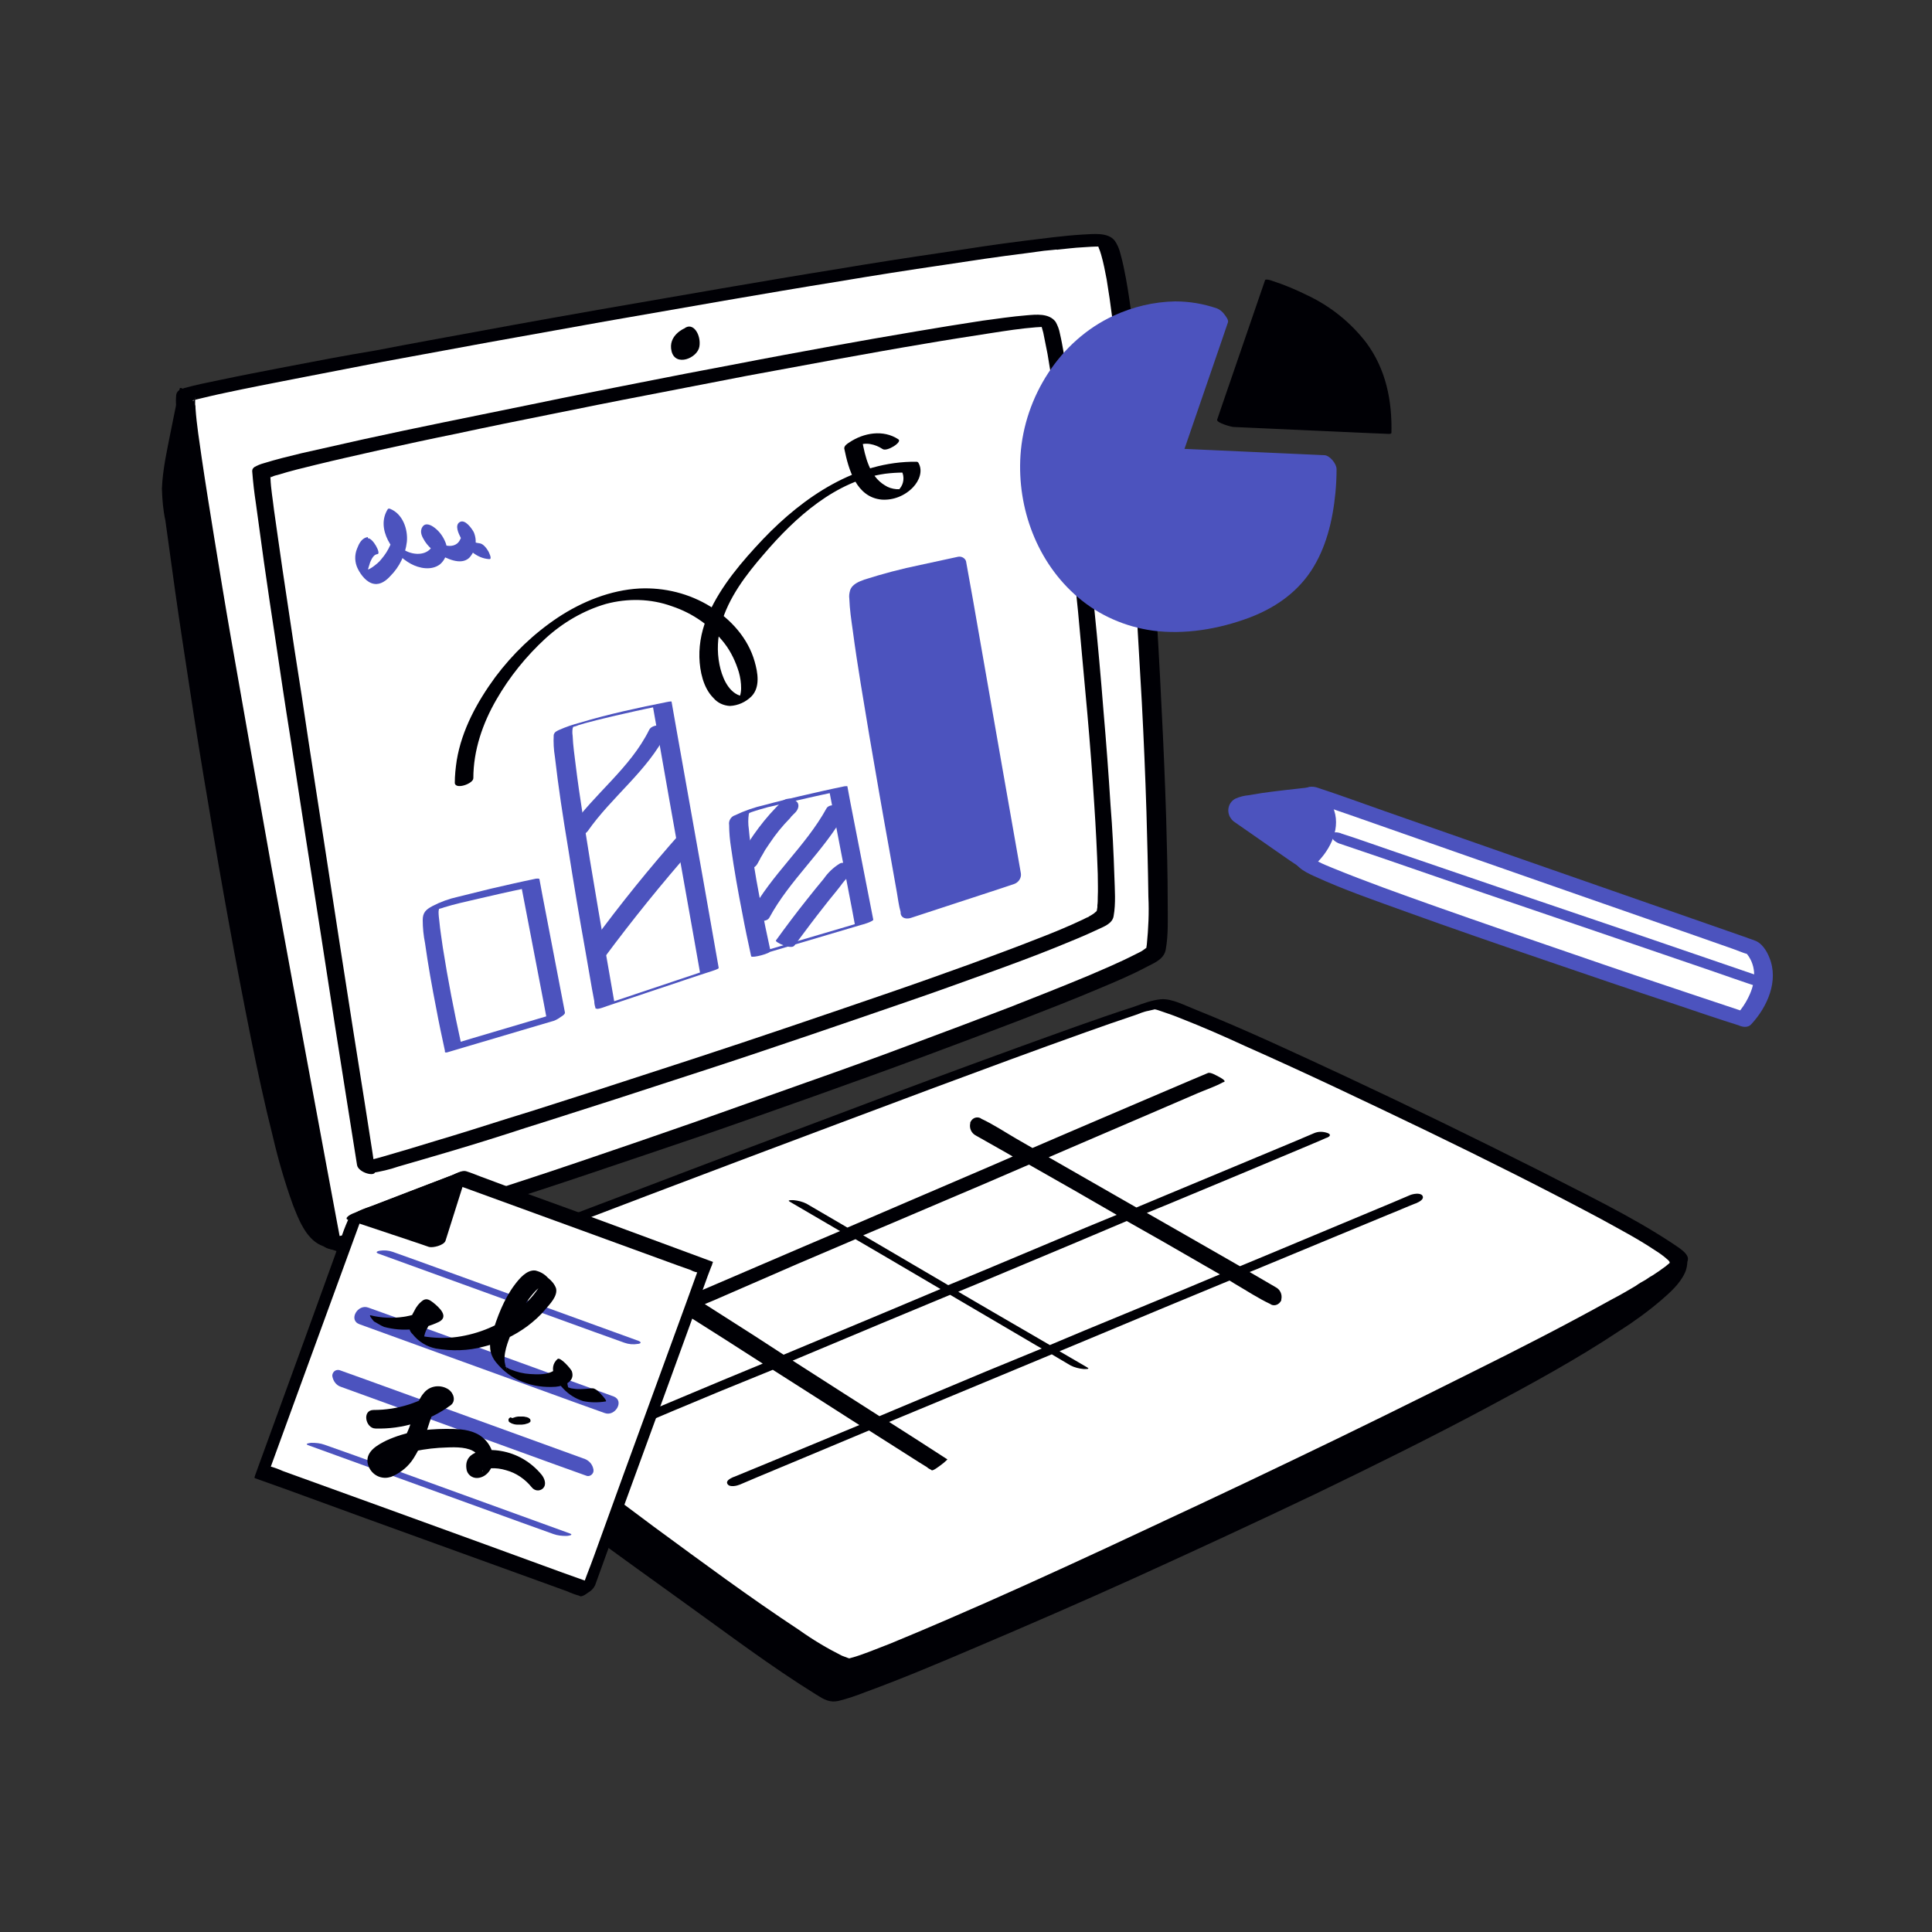 <svg transform="scale(1)" version="1.1" id="FkWtWFoev2" xmlns="http://www.w3.org/2000/svg" xmlns:xlink="http://www.w3.org/1999/xlink" x="0px" y="0px" viewBox="0 0 500 500" xml:space="preserve" class="pbimage_pbimage__wrapper__image__0LEis false"><rect x="0" y="0" width="500" height="500" fill="#333333" stroke="none"/><title>Investing 6</title><style type="text/css"> .st0{fill:#000005;} .st1{fill:#FFFFFF;} .st2{fill:#59BE4C;}
 .st2{fill:#4c53be;}
 .st1{fill:#FFFFFF;}
 .st0{fill:#000005;}</style><g id="device"><g id="device-2"><path class="st0" d="M48.2,102.3c0,0-4.6,20.6-4.6,26.5c0,5.9,26.2,187.2,38.1,191.6l0,0L48.2,102.3"></path><path class="st0" d="M46.5,100.6c-0.8,3.5-1.5,7-2.2,10.5c-1,5.1-2.2,10.2-2.4,15.4c0.1,2.8,0.3,5.5,0.9,8.2
			c0.8,6,1.7,12.1,2.5,18.1c1.2,8.5,2.5,16.9,3.8,25.4c1.5,9.9,3.1,19.9,4.8,29.8c1.7,10.4,3.5,20.8,5.4,31.2
			c1.8,9.9,3.7,19.9,5.7,29.8c1.7,8.4,3.5,16.8,5.6,25.1c1.4,6,3.1,11.9,5.2,17.7c1.4,3.6,3.3,8.6,7.1,10.4c1.7,0.8,3.6,1.4,5.4,2
			l-2.4-3.6l-5.3-2l2.9,3.5l-0.9-5.9l-2.4-15.8l-3.6-23.5l-4.4-28.6L67.3,217l-4.9-31.7l-4.5-29.6l-3.8-24.9l-2.8-17.9
			c-0.4-2.8-0.9-5.7-1.3-8.5c0-0.1,0-0.2,0-0.4c-0.3-1-0.9-1.9-1.7-2.6C48.1,101.3,46.4,100,46.5,100.6l0.9,5.9l2.4,15.8l3.6,23.5
			l4.4,28.6l4.8,31.3l4.9,31.7L72,267l3.8,24.9l2.8,17.9c0.4,2.8,0.9,5.7,1.3,8.5l0.1,0.4c0.4,1.5,1.5,2.8,2.9,3.5l5.3,2
			c1,0.4,0.3-0.9,0.1-1.3c-0.6-1-1.4-1.8-2.5-2.4c-1.8-0.7-3.6-1.5-5.4-2c-0.1,0,0.4,0.3,0.1,0c0,0,0.5,0.4,0.3,0.2s0.3,0.3,0.3,0.2
			c-0.4-0.4,0.5,0.6,0.2,0.2s0.5,0.6,0.1,0.1s0.3,0.6,0.1,0.1c-0.1-0.1-0.2-0.3-0.3-0.5c-0.3-0.4,0.2,0.4,0,0
			c-0.1-0.2-0.2-0.4-0.3-0.5c-0.2-0.4-0.4-0.8-0.6-1.2c-0.1-0.2-0.2-0.4-0.3-0.6l-0.2-0.4c-2-5.3-3.7-10.7-5-16.3
			c-2-7.9-3.8-15.9-5.5-23.8c-2-9.6-3.8-19.1-5.6-28.8c-1.9-10.2-3.7-20.5-5.4-30.7c-1.7-9.9-3.3-19.8-4.8-29.7
			c-1.4-8.7-2.7-17.4-4-26.1c-1-6.5-1.9-13-2.8-19.5c-0.5-3.3-1-6.7-1.2-10c-0.2-2.9,0.5-5.8,0.9-8.7c0.9-5.2,1.9-10.4,3-15.6
			c0.2-1,0.4-1.9,0.6-2.9c0.2-0.8-1.2-2.1-1.7-2.6C48,101.2,46.7,99.9,46.5,100.6L46.5,100.6z"></path><path class="st0" d="M91.6,341.2c1.5,6.6,5.4,12.4,10.8,16.4c26.7,19.6,107.7,79,112.4,80.4c5.7,1.6,221.3-92.3,219.7-111.9
			L90.7,337.5L91.6,341.2z"></path><path class="st0" d="M89.3,341.3c1.5,6.5,5.1,12.3,10.1,16.7c2.7,2.3,5.7,4.3,8.6,6.4l20.4,15c16.1,11.8,32.3,23.6,48.6,35.3
			c11.3,8.1,22.5,16.6,34.3,23.9c1.9,1.2,3.4,2.1,5.7,1.6c2.4-0.6,4.7-1.4,7-2.3c9.6-3.5,19-7.5,28.4-11.5
			c13.9-5.9,27.7-11.9,41.4-18.1c15.6-7.1,31.2-14.3,46.7-21.7c14.9-7.2,29.7-14.5,44.3-22.3c11.6-6.2,23.2-12.5,34.2-19.8
			c3.8-2.4,7.5-5.1,10.9-8c2.3-2,4.8-4.2,6.1-7c0.5-1,0.7-2.2,0.7-3.4c-0.2-1.3-1.3-2.3-2.6-2.4L425,324l-25,0.8l-37.1,1.2l-45,1.5
			l-49.6,1.6l-49.7,1.6l-46.7,1.5l-39.2,1.3l-28.4,0.9c-4.4,0.1-8.9,0.2-13.4,0.5h-0.6c-1.1,0-2.1,1-2,2.1c0,0.1,0,0.2,0,0.3
			L89.3,341.3c0.2,1.3,1.3,2.3,2.6,2.3c1.1-0.1,2-1,2-2.2c0-0.1,0-0.2,0-0.3l-0.9-3.7l-1.9,2.5l9.2-0.3l24.9-0.8l37.1-1.2l45-1.5
			l49.6-1.6l49.7-1.6l46.7-1.5l39.2-1.3l28.4-1c4.4-0.1,8.9-0.1,13.4-0.4c0.2,0,0.4,0,0.6,0l-2.6-2.4c0,0.1,0-0.7,0,0s0.1-0.1,0,0.1
			s-0.1,0.4-0.2,0.6s-0.5,0.9-0.1,0.2c-0.7,1.1-1.4,2-2.3,2.9c-0.2,0.3-0.5,0.5-0.8,0.8s0.2-0.2,0,0l-0.5,0.5
			c-0.7,0.6-1.4,1.2-2.1,1.8c-1.6,1.3-3.3,2.6-5,3.8c-9.6,6.9-20,12.8-30.4,18.5c-13.8,7.5-27.8,14.6-41.9,21.5
			c-15.2,7.5-30.6,14.7-46,21.8c-14.2,6.5-28.4,12.8-42.7,19c-10.6,4.6-21.3,9.1-32.1,13.3c-3.2,1.3-6.5,2.5-9.8,3.6
			c-1,0.3-1.9,0.6-2.9,0.9l-0.5,0.1c-0.6,0.1,0,0,0.1,0c-0.6,0-0.4,0,0.1,0.1c-0.2-0.1,0.6,0.4,0.1,0c-0.2-0.1-0.4-0.2-0.6-0.3
			c-0.6-0.3-1.1-0.7-1.7-1c-1.9-1.2-3.7-2.4-5.5-3.6c-5.6-3.8-11.1-7.7-16.9-11.8c-15.7-11.2-31.4-22.5-46.9-33.9
			c-13.3-9.7-26.6-19.3-39.7-29.1c-5-3.6-8.5-8.8-10-14.8c-0.2-1.3-1.3-2.3-2.6-2.4c-1.2,0.1-2,1-2,2.2
			C89.3,341.1,89.3,341.2,89.3,341.3z"></path><path class="st1" d="M85.7,321.6c0,0-40.7-216.8-37.5-219.3s230.3-44.1,237.7-40s16.3,176.4,13.1,183.7S86.5,326.4,85.7,321.6z"></path><path class="st0" d="M88.2,321.5l-1-5.3c-0.9-4.8-1.8-9.7-2.7-14.5c-1.3-7.2-2.7-14.4-4-21.6c-1.6-8.8-3.3-17.7-4.9-26.5
			c-1.8-9.8-3.6-19.7-5.4-29.5c-1.8-10.1-3.6-20.3-5.4-30.4c-1.7-9.7-3.4-19.3-5.1-29c-1.5-8.6-2.9-17.2-4.3-25.8
			c-1.1-6.8-2.2-13.6-3.2-20.4c-0.6-4.3-1.3-8.5-1.6-12.8c0-0.3,0-0.7-0.1-1c0,0,0,0.4,0,0c0-0.1,0-0.3,0-0.4c0-0.4,0-0.8,0-1.1
			c0-0.1,0.1-0.2,0.1-0.3c0.1,0.2-0.5,1-0.8,0.8c0.1,0,0.2-0.1,0.2-0.1c0,0,0.1,0,0.2-0.1c0.3-0.1-0.7,0.2-0.3,0.1
			c2.9-0.7,5.8-1.4,8.7-2c5.6-1.2,11.3-2.3,16.9-3.4c7.7-1.5,15.5-3,23.2-4.5c9.2-1.7,18.5-3.4,27.7-5.1c10-1.8,20.1-3.6,30.1-5.4
			c10.3-1.8,20.6-3.6,31-5.4c9.9-1.7,19.8-3.4,29.8-5c8.9-1.5,17.8-2.9,26.7-4.2c7.2-1.1,14.5-2.2,21.8-3.1c1.5-0.2,2.9-0.4,4.4-0.6
			l2.1-0.2l0.9-0.1h0.5c0.4,0-0.6,0.1,0,0c2.2-0.2,4.3-0.5,6.5-0.6c1.4-0.1,2.9-0.2,4.3-0.2h0.4c0.3,0-0.8-0.1-0.3,0
			c0.2,0,0.4,0.1,0.5,0.1c0.4,0-0.8-0.2-0.4-0.1c0.2,0.1,0.3,0.2-0.1-0.1s-0.2,0-0.6-0.3c0.2,0.2,0.1,0,0,0s-0.1-0.3,0,0l0.2,0.3
			c0.1,0.1,0.1,0.2,0.1,0.3c-0.2-0.3-0.1-0.3,0,0c0.3,0.7,0.5,1.3,0.7,2c0.6,2.1,1,4.2,1.4,6.3c1.1,6.6,1.9,13.3,2.6,20
			c1,9.1,1.8,18.2,2.5,27.2c0.8,10.3,1.6,20.7,2.2,31s1.2,20.7,1.8,31.2c0.5,9.5,0.9,18.9,1.2,28.4c0.2,7.3,0.4,14.6,0.5,22
			c0.2,4.1,0,8.2-0.4,12.3c0,0.2-0.1,0.5-0.1,0.7s-0.2,0.7,0,0.1c0,0.1-0.1,0.2-0.2,0.3c0.3-0.4,0.2-0.2-0.1,0s-0.8,0.6-1.2,0.8
			s0.5-0.2,0,0l-0.4,0.2l-1,0.5c-4.1,2.1-8.4,3.9-12.6,5.7c-6.5,2.7-13.1,5.3-19.7,7.9c-8.3,3.2-16.6,6.3-24.9,9.4
			c-9.3,3.5-18.7,6.9-28.1,10.2c-9.8,3.5-19.5,6.9-29.3,10.4c-9.5,3.3-19,6.6-28.5,9.8c-8.5,2.9-17.1,5.7-25.7,8.5l-5.8,1.9
			l-2.7,0.9l-0.7,0.2c0.4-0.1-0.2,0-0.3,0.1l-1.3,0.4c-3.2,1-6.5,2-9.8,3c-4.7,1.4-9.4,2.8-14.2,4c-1.3,0.3-2.6,0.5-3.8,0.8
			c-0.4,0.1,0.7-0.1,0,0c-0.1,0-0.4,0-0.5,0s0.9,0.1,0.5,0s0.8,0.2,0.5,0.1C87.3,320.5,88,320.9,88.2,321.5c-0.4-2-5.4-2.2-4.9,0.1
			c0.3,1.6,2.7,1.9,4,1.8c1.4-0.1,2.8-0.4,4.2-0.7c4.7-1.1,9.2-2.4,13.8-3.8c7.1-2.1,14.1-4.3,21.2-6.6c8.7-2.8,17.3-5.6,25.9-8.5
			c9.6-3.2,19.2-6.5,28.7-9.7c9.9-3.4,19.7-6.9,29.6-10.4c9.5-3.4,19-6.8,28.4-10.3c8.4-3.1,16.8-6.3,25.2-9.5
			c6.7-2.6,13.4-5.2,20-8c4.3-1.8,8.6-3.6,12.7-5.8c2-1,4.3-2,4.7-4.4c0.7-3.9,0.5-8.1,0.5-12.1c0-7.4-0.2-14.7-0.4-22
			c-0.3-9.5-0.7-19.1-1.2-28.6c-0.5-10.6-1.1-21.2-1.8-31.9c-0.7-10.4-1.4-20.9-2.2-31.3c-0.7-9.2-1.5-18.3-2.5-27.5
			c-0.7-6.8-1.5-13.5-2.7-20.2c-0.4-2.1-0.8-4.2-1.4-6.3c-0.3-1.3-0.8-2.5-1.5-3.5c-1.8-2.3-5.7-1.7-8.3-1.6c-5,0.3-10,1-15,1.6
			c-7.2,0.9-14.4,2-21.5,3.1c-8.9,1.3-17.9,2.7-26.8,4.2c-10,1.6-20,3.3-29.9,5c-10.4,1.8-20.8,3.6-31.2,5.4
			c-10.2,1.8-20.4,3.6-30.6,5.5c-9.3,1.7-18.7,3.4-28,5.2C89.3,92,81.5,93.5,73.7,95c-5.7,1.1-11.4,2.2-17.1,3.4
			c-2.9,0.6-5.9,1.2-8.8,2c-1,0.3-2,0.6-2.2,1.8c-0.1,1-0.1,2,0,3.1c0.3,4.2,0.9,8.3,1.5,12.5c1,6.8,2,13.5,3.1,20.2
			c1.4,8.6,2.8,17.2,4.3,25.8c1.7,9.8,3.4,19.6,5.1,29.3c1.8,10.2,3.6,20.4,5.5,30.6c1.8,9.9,3.6,19.9,5.4,29.8
			c1.7,9,3.3,17.9,5,26.9c1.3,7.2,2.7,14.5,4,21.7c0.9,4.8,1.8,9.6,2.7,14.5c0.3,1.7,0.6,3.4,1,5C83.6,323.6,88.6,323.9,88.2,321.5z
			"></path><path class="st1" d="M94.8,302.4c0,0-27.8-176.4-26.9-179.7s199.3-42.5,203.4-39.2s18,147,14.7,153.5S103.8,301.6,94.8,302.4z"></path><path class="st0" d="M97.1,303c-0.2-1.5-0.5-3.1-0.7-4.7c-0.7-4.3-1.3-8.5-2-12.8c-1-6.3-2-12.6-3-18.9
			c-1.2-7.7-2.4-15.4-3.6-23.1c-1.3-8.5-2.6-16.9-3.9-25.4c-1.3-8.6-2.7-17.2-4-25.9c-1.2-8.1-2.4-16.1-3.7-24.2
			c-1-6.9-2.1-13.8-3.1-20.7c-0.7-5.1-1.5-10.2-2.2-15.4c-0.3-2.7-0.8-5.4-0.9-8.1c0-0.1,0-0.3,0-0.4c0-0.3,0.1-0.2,0,0.1
			c0.1-0.2-0.2,0.3-0.1,0.1s0.2-0.1,0.2-0.1c-0.1,0.2-0.4,0.2,0,0l0.5-0.2c0.4-0.2,0.9-0.3,1.3-0.4c3.2-1,6.5-1.8,9.8-2.6
			c5.3-1.3,10.7-2.5,16-3.7c6.8-1.5,13.7-3,20.6-4.4c7.9-1.7,15.8-3.3,23.8-4.9c8.4-1.7,16.8-3.4,25.2-5c8.6-1.7,17.2-3.3,25.8-5
			c8.1-1.5,16.2-3,24.4-4.5c7.2-1.3,14.4-2.6,21.6-3.8c5.8-1,11.6-1.9,17.4-2.8c3.9-0.6,7.7-1.2,11.6-1.5c0.6,0,1.2-0.1,1.8-0.1
			c0.3,0,0.5,0,0.8,0h0.3c0.5,0-0.5,0-0.2,0c0.2,0,0.3,0,0.5,0c0.6,0-0.6-0.1-0.2,0c-0.5-0.1-1-0.4-1.5-0.7
			c-0.2-0.2-0.5-0.4-0.5-0.6c0,0,0.1,0.1,0.1,0.2c0.1,0.2,0.1,0.3,0.2,0.5c0.1,0.3,0,0.2,0,0c0,0.1,0.1,0.2,0.1,0.3
			c0.2,0.6,0.3,1.2,0.5,1.8c0.4,1.8,0.7,3.7,1.1,5.5c1,5.8,1.8,11.6,2.5,17.3c1,7.7,1.9,15.4,2.7,23.2c0.9,8.7,1.8,17.5,2.7,26.2
			c0.8,8.7,1.6,17.5,2.4,26.3c0.7,7.9,1.3,15.8,1.8,23.7c0.4,6,0.7,12,0.9,17.9c0,2,0.1,4,0,6c0,0.7,0,1.4-0.1,2.1
			c0,0.1,0,0.3,0,0.4c0-0.2,0-0.1,0,0.1s-0.1,0.4-0.1,0.6s-0.1,0.3-0.1,0.4c0,0.3,0,0,0,0c-0.2,0.2-0.5,0.4-0.7,0.6
			c-0.4,0.3-0.8,0.5-1.3,0.8l-0.1,0.1l-0.5,0.2l-1,0.5c-3.8,1.8-7.7,3.4-11.6,4.9c-5.8,2.3-11.6,4.4-17.5,6.6
			c-7.2,2.6-14.5,5.2-21.8,7.7c-8.2,2.8-16.3,5.6-24.6,8.4c-8.5,2.9-17,5.7-25.5,8.5c-8.3,2.7-16.6,5.4-24.9,8.1
			c-7.6,2.4-15.1,4.9-22.7,7.2c-6.3,2-12.6,4-19,5.9c-4.5,1.4-8.9,2.7-13.4,4c-1.3,0.4-2.7,0.7-4,1.1l-1.3,0.3
			c-0.3,0.1,0.5-0.1,0.2,0c-0.1,0-0.1,0-0.2,0l-0.4,0c-1,0.1-1.3,0.9-0.7,1.6c0.9,0.9,2.1,1.4,3.3,1.3c2.4-0.4,4.7-0.9,7-1.7
			c4.6-1.3,9.2-2.7,13.7-4c6.4-1.9,12.8-3.9,19.2-6c7.7-2.4,15.3-4.9,22.9-7.3c8.4-2.7,16.8-5.5,25.2-8.2c8.6-2.8,17.1-5.7,25.7-8.6
			c8.2-2.8,16.4-5.6,24.5-8.4c7.3-2.5,14.5-5.1,21.7-7.7c5.8-2.1,11.5-4.2,17.2-6.5c3.7-1.5,7.4-3,11-4.7c1.5-0.7,3.7-1.5,4-3.4
			c0.6-3.3,0.3-6.9,0.2-10.3c-0.2-6.2-0.5-12.3-1-18.5c-0.5-8-1.1-16-1.8-24.1c-0.7-8.9-1.5-17.8-2.4-26.7
			c-0.8-8.7-1.7-17.5-2.7-26.2c-0.8-7.7-1.7-15.4-2.7-23.1c-0.7-5.6-1.5-11.2-2.5-16.8c-0.3-1.7-0.6-3.4-1-5.1
			c-0.2-1.1-0.6-2.1-1.1-3c-1.7-2.3-5.1-1.9-7.5-1.7c-3.8,0.3-7.7,0.9-11.5,1.4c-5.8,0.9-11.5,1.8-17.3,2.8
			c-7.2,1.2-14.5,2.5-21.7,3.8c-8.2,1.5-16.4,3-24.6,4.6c-8.6,1.6-17.3,3.3-25.9,5c-8.6,1.7-17.3,3.4-25.9,5.2c-8,1.6-16,3.3-24,4.9
			c-6.9,1.4-13.9,2.9-20.8,4.4c-5.3,1.2-10.7,2.4-16,3.6c-3.3,0.8-6.6,1.6-9.8,2.6c-0.8,0.2-1.7,0.6-2.4,1c-0.5,0.4-0.6,0.8-0.5,1.4
			c0.2,2.6,0.5,5.2,0.9,7.8c0.7,5.1,1.4,10.2,2.1,15.3c1,6.9,2,13.9,3.1,20.9c1.2,8.1,2.4,16.2,3.7,24.3c1.3,8.7,2.7,17.3,4,26
			c1.3,8.5,2.7,17.1,4,25.6c1.2,7.8,2.4,15.5,3.6,23.3c1,6.3,2,12.6,3,19c0.7,4.2,1.3,8.4,2,12.6l0.7,4.4
			C92.7,303.5,97.4,304.8,97.1,303z"></path><path class="st1" d="M90.7,337.5c0,0,118.4,93.1,128.2,93.1s218.1-98,215.6-104.5s-127.7-66.1-134.9-66.1S90.7,337.5,90.7,337.5z"></path><path class="st0" d="M88.6,338.7c5.8,4.5,11.6,9,17.3,13.5c13,10.1,26.1,20.2,39.3,30.2c14.1,10.7,28.2,21.2,42.6,31.5
			c5.5,3.9,11.1,7.8,16.7,11.5c3.4,2.4,7,4.4,10.7,6.1c2.1,0.9,4,0.5,6.1-0.1c3.4-1.1,6.8-2.4,10.1-3.8c11.5-4.7,22.9-9.8,34.3-14.9
			c15.6-7,31.1-14.2,46.6-21.5c16.5-7.8,33-15.7,49.5-23.7c14.3-7,28.6-14.1,42.7-21.5c9.2-4.8,18.5-9.5,27.1-15.2
			c1.7-1.1,4.2-2.5,5.1-4.4s-2.8-3.8-4-4.7c-10.9-7.2-23-12.9-34.6-18.9c-16.5-8.3-33.1-16.4-49.8-24.2c-12.9-6-25.9-12.1-39.1-17.4
			c-2.6-1-5.9-2.8-8.7-2.6c-2.3,0.2-4.7,1.1-6.9,1.9c-10.2,3.3-20.2,7-30.2,10.6c-15.4,5.6-30.8,11.3-46.1,17.1
			c-17.1,6.4-34.1,12.8-51.1,19.3c-14.9,5.6-29.7,11.3-44.6,17c-9.2,3.5-18.4,7-27.5,10.5l-3.7,1.4c-0.6,0.2-2.3,1.1-1.9,2
			s2.2,0.4,2.8,0.2c4.9-1.9,9.8-3.8,14.8-5.7c12.4-4.7,24.8-9.5,37.1-14.2c16.2-6.2,32.5-12.4,48.7-18.5c16.5-6.2,33-12.4,49.6-18.6
			c13.2-4.9,26.4-9.8,39.6-14.5c4.2-1.5,8.5-3,12.7-4.4l1.1-0.4c0.3-0.1-0.7,0.2,0,0l0.5-0.2c0.6-0.2,1.2-0.4,1.8-0.5l1.3-0.3
			l0.5-0.1c-0.2,0-0.7,0.1-0.2,0h-0.2c0.4,0-0.4-0.1,0.2,0s1.1,0.3,1.7,0.5c1.8,0.6,3.5,1.2,5.2,1.9c5.6,2.2,11.1,4.6,16.5,7.1
			c15.8,7,31.5,14.5,47.1,22c15.1,7.3,30.1,14.8,44.9,22.7c4.7,2.6,9.5,5.1,14,8.1c1.3,0.8,2.4,1.6,3.5,2.6c0.1,0.1,0.3,0.3,0.4,0.5
			s-0.2,0.1,0.1,0.2c0,0,0.1-0.1,0-0.1c-0.1,0.3-0.2,0.3,0,0c-0.1,0.1-0.2,0.3-0.4,0.4l-0.4,0.4c0.6-0.6-0.1,0-0.3,0.2
			c-1.1,0.8-2.2,1.6-3.3,2.3l-0.5,0.3l-0.2,0.1l-1.2,0.8c-0.9,0.5-1.8,1-2.6,1.6c-2,1.2-4.1,2.4-6.2,3.5
			c-11.9,6.6-24,12.8-36.1,18.8c-15.6,7.8-31.2,15.5-46.9,23c-16,7.7-32.1,15.2-48.2,22.7c-13.6,6.3-27.2,12.5-40.9,18.4
			c-4.9,2.1-9.8,4.2-14.7,6.2c-1.8,0.7-3.6,1.4-5.4,2.1l-2.2,0.8l-0.9,0.3l-0.3,0.1l-1.4,0.4c-0.2,0-0.3,0.1-0.5,0.1
			c0.3-0.1,0.6-0.1,0.1,0c-0.3,0,0.7-0.1,0.1,0c-0.3,0.1,0.5,0.1,0.1,0l-0.4-0.1c-0.5-0.2-1.1-0.4-1.6-0.6c-3.8-1.9-7.5-4.1-11-6.6
			c-12.9-8.5-25.3-17.7-37.7-26.8c-14.4-10.7-28.6-21.5-42.7-32.4c-9.9-7.6-19.8-15.3-29.7-23l-4.3-3.4
			C91.6,335.4,87.2,337.6,88.6,338.7z"></path><path class="st0" d="M177.1,85c0,0-4.3,1.8-3.3,5.9s6.7,1.8,7.2-1.2S179.4,83.2,177.1,85z"></path><path class="st0" d="M368.1,309.4c-0.6-0.8-2.5-0.4-3.2-0.1l-4.7,2l-12.7,5.3l-18.9,7.9l-7.7,3.2l-16.4-9.4l-7.7-4.4l5.4-2.2
			l19.9-8.3l14.3-6c2.3-1,4.6-1.9,6.8-2.9l0.3-0.1c0.9-0.4,0.9-0.9,0-1.2c-1.2-0.4-2.4-0.4-3.5,0.1l-4.7,2l-12.7,5.3l-18.7,7.8
			l-9.8,4.1l-11.7-6.7l-11-6.3l5.8-2.5l19.1-8.2l13.7-5.9c2.1-0.9,4.5-1.7,6.5-2.8c0.1,0,0.2-0.1,0.3-0.1c0.6-0.3-1.1-1.2-1.3-1.3
			c-0.6-0.3-2.2-1.3-2.9-1l-4.5,1.9l-12.2,5.2l-18,7.7l-10.7,4.6l-4-2.3c-3.1-1.8-6.1-3.8-9.3-5.3l-0.1-0.1c-1-0.5-2.1-0.1-2.6,0.9
			c-0.1,0.1-0.1,0.2-0.1,0.4c-0.3,1.3,0.3,2.6,1.5,3.2l7.6,4.3l1.9,1.1l-6,2.6l-24,10.3l-12.8,5.5l-1.7-1l-8.9-5.2
			c-1-0.5-2.2-0.8-3.3-0.9c-0.3,0-1.9-0.1-1,0.4l13,7.6l-9.4,4l-22.6,9.7l-7,3l-3.1-2l-6.6-4.2l-2.1-1.3c-0.3-0.3-0.7-0.5-1.1-0.7
			c-0.1,0-0.1-0.1-0.1-0.1c-0.4-0.2-1.9,1-2.2,1.2c-0.7,0.5-1.3,1-1.9,1.6l7.9,5.1l4,2.6l-6.9,3l-13.7,5.8c-2.1,0.9-4.5,1.7-6.5,2.8
			l-0.3,0.1c-0.6,0.3,1.1,1.2,1.3,1.3c0.6,0.3,2.2,1.3,2.9,1l4.5-1.9l12.1-5.2l10.4-4.5l11.2,7.1l9.2,5.9l-10.4,4.3l-14.3,6
			c-2.3,1-4.6,1.9-6.8,2.9l-0.3,0.1c-0.9,0.4-0.9,0.9,0,1.2c1.2,0.4,2.4,0.3,3.5-0.1l4.7-2l12.7-5.3l13.5-5.5l11.3,7.2l11.1,7.1
			l-11.1,4.6l-14.5,6l-6.8,2.8l-0.3,0.1c-0.6,0.3-2,0.9-1.4,1.8s2.5,0.4,3.2,0.1l4.7-2l12.7-5.3l16-6.7l6.3,4l6.6,4.2l2.1,1.3
			c0.3,0.3,0.7,0.5,1.1,0.7c0,0,0.1,0.1,0.1,0.1c0.4,0.2,1.9-1,2.2-1.2c0.7-0.5,1.3-1,1.9-1.6l-7.9-5.1l-7.2-4.6l20.7-8.6l21.4-8.9
			l4.9,2.9c1,0.5,2.2,0.8,3.3,0.9c0.3,0,1.9,0.1,1-0.4c-2.4-1.4-4.8-2.8-7.2-4.2l1.7-0.7l25.4-10.6l16.9-7l1.3,0.8
			c3.1,1.8,6.1,3.8,9.3,5.3c0,0,0.1,0,0.1,0.1c1,0.5,2.1,0,2.6-0.9c0.1-0.1,0.1-0.2,0.1-0.4c0.3-1.3-0.3-2.6-1.5-3.2l-6.7-3.9
			l1.5-0.6l20-8.3l14.5-6c2.3-0.9,4.5-1.9,6.8-2.8l0.3-0.1C367.4,311,368.7,310.3,368.1,309.4z M280.5,344.4l-8.8,3.7l-14.8-8.6
			l-8.9-5.2l5.3-2.2l25.3-10.6l13-5.5l9,5.1l15.1,8.7l-10,4.2L280.5,344.4z M231.4,364.9l-3.8,1.6l-9.4-6l-13.1-8.4l0.1,0l22.9-9.6
			l17.8-7.4l22.3,13.1l1.4,0.8l-14.6,6L231.4,364.9z M206.4,327.1l15-6.4l7.7,4.5l14.3,8.4l-12.6,5.3l-23.7,9.9l-4.3,1.8l-7.4-4.8
			l-13-8.3l2.4-1L206.4,327.1z M254.7,306.4l11.6-5l12.3,7l10.4,6l-8,3.3l-25,10.5l-10.6,4.4l-22-12.9l7.1-3L254.7,306.4z"></path></g><path class="st1" d="M117.1,271.1c0,0-7.3-33.9-5.5-35.8s25.5-6.7,25.5-6.7l6.7,34.6L117.1,271.1z" fill="#FFFFFF"></path><path class="st2" d="M119.3,269.9c-1.8-8.2-3.4-16.4-4.7-24.7c-0.3-2.3-0.7-4.5-0.9-6.8c-0.1-0.8-0.2-1.6-0.2-2.4
		c0-0.4,0.2-1,0.2-1.4c0-0.2,0,0,0,0c-0.4,0.2-0.9,0.7-1.3,1c0.2-0.1-0.7,0.3-0.1,0.1s-0.4,0.1,0.2-0.1c0.4-0.1,0.8-0.3,1.2-0.4
		c0.7-0.2,0.8-0.2,1.3-0.4c2.6-0.8,5.3-1.4,7.9-2c4.3-1,8.6-2,13-2.9l-0.9-0.1l5.8,30.2l0.8,4.3l3.6-2.4l-23.3,6.9l-3.3,1
		c-1.2,0.3-2.2,0.9-3.1,1.7c-0.6,0.6-0.5,1.1,0.4,0.8l23.3-6.9l3.4-1c0.9-0.2,1.7-0.6,2.5-1.2c0.3-0.2,1.2-0.7,1.1-1.2l-5.8-30.2
		l-0.8-4.3c-0.1-0.2-0.8-0.1-0.9-0.1c-3.9,0.8-7.8,1.7-11.7,2.6c-2.8,0.7-5.7,1.4-8.5,2.1c-2.3,0.5-4.5,1.3-6.6,2.4
		c-1.7,0.9-2.5,1.7-2.5,3.6c0,2,0.2,4,0.6,6c0.8,5.7,1.8,11.3,2.9,16.9c0.7,3.8,1.5,7.5,2.3,11.2C115,272.8,119.6,271.2,119.3,269.9
		z" fill="#4c53be"></path><path class="st1" d="M156.6,260.1c0,0-12.5-69.5-10.7-71.3s25.5-6.7,25.5-6.7l12.2,68.9L156.6,260.1z" fill="#FFFFFF"></path><path class="st2" d="M159,259.4c-0.7-3.8-1.3-7.7-2-11.5c-1.5-8.4-2.9-16.8-4.3-25.2c-1.3-8.2-2.7-16.4-3.7-24.6
		c-0.3-2.5-0.7-5.1-0.8-7.7c-0.1-0.6-0.1-1.3,0-1.9c0.1-0.3,0.1-0.2,0.1-0.3s0.3-0.2,0.1-0.1l0.3-0.1c-0.4,0.2-0.1,0,0.1,0
		c0.4-0.2-0.4,0.1,0,0l0.6-0.2c0.6-0.2-0.3,0.1,0.2-0.1l0.7-0.2l1.3-0.4c-0.5,0.1,0.2,0,0.4-0.1l0.8-0.2c2.2-0.6,4.5-1.1,6.5-1.6
		c3.5-0.8,7-1.6,10.5-2.3l0.6-0.1L169,183l4.1,23.3l6.6,37.1l1.5,8.5l1.7-0.8l-23.6,7.9l-3.4,1.1c-0.3,0.1-1.8,0.5-1.6,0.9
		s2.7-0.6,3-0.7l23.6-7.9l3.4-1.1c0.2-0.1,1.7-0.5,1.7-0.8l-4.1-23.3l-6.6-37.1l-1.5-8.5c0-0.2-1.2,0.1-1.3,0.1
		c-7.5,1.5-15,3.1-22.3,5.3c-1.9,0.5-3.7,1.1-5.5,1.9c-0.6,0.3-1.2,0.5-1.4,1.3c-0.1,1.9,0,3.8,0.3,5.6c0.9,7.9,2.1,15.7,3.4,23.5
		c1.4,8.9,2.9,17.9,4.5,26.8c0.6,3.3,1.1,6.5,1.7,9.8l0.6,3.2c0,0.6,0.1,1.1,0.3,1.7c0,0.1,0,0.1,0,0.2
		C154.2,261.1,159.1,260.1,159,259.4z" fill="#4c53be"></path><path class="st2" d="M235.3,235.4c0,0-14.9-80.9-13.1-82.7s25.5-6.7,25.5-6.7l14.1,80.7L235.3,235.4z" fill="#4c53be"></path><path class="st2" d="M237.6,234.5c-0.8-4.2-1.5-8.4-2.3-12.7c-1.7-9.3-3.3-18.7-4.9-28c-1.6-9.4-3.2-18.8-4.6-28.2
		c-0.5-3.2-0.9-6.4-1.2-9.7c0-0.3-0.1-0.5-0.1-0.8c-0.1-0.6,0,0.4,0-0.4c0-0.4,0-0.8-0.1-1.2c0-0.3,0-0.5,0-0.8
		c-0.1-0.4-0.2,0.6-0.1,0.3s-0.3,0.6-0.2,0.4s-0.5,0.6-0.3,0.4c0,0-0.6,0.5-0.3,0.3s-0.1,0-0.2,0.1c0.1,0,0.3-0.1,0.4-0.2
		c0.4-0.1,0.7-0.3,1-0.4c0.9-0.3,1.8-0.6,2.7-0.8c1.3-0.4,1.7-0.5,3.1-0.8s2.6-0.6,3.9-0.9c4.2-1,8.3-1.9,12.5-2.8l0.7-0.1l-2.1-1.2
		l4.8,27.3l7.6,43.5l1.7,10l1.8-2.8l-23.2,7.6l-3.3,1.1c-1.2,0.4-2,1.6-1.8,2.8c0.3,1.3,1.7,1.4,2.8,1l23.2-7.6l3.3-1.1
		c1.2-0.4,2-1.6,1.8-2.8l-4.8-27.3l-7.6-43.5l-1.8-10c-0.3-0.8-1.2-1.3-2.1-1.1c-3.2,0.7-6.4,1.4-9.7,2.1c-4.9,1-9.8,2.3-14.5,3.8
		c-1.4,0.5-3.2,1.2-3.7,2.8c-0.2,0.7-0.3,1.4-0.2,2.1c0.1,2.8,0.5,5.5,0.9,8.3c1.2,9.1,2.8,18.2,4.3,27.3c1.7,9.9,3.4,19.8,5.2,29.7
		c0.6,3.6,1.3,7.1,1.9,10.7c0.3,1.7,0.5,3.5,1,5.2c0,0.1,0,0.2,0,0.2C233.4,238.9,238,236.9,237.6,234.5z" fill="#4c53be"></path><path class="st1" d="M197.1,246.9c0,0-7.3-33.9-5.5-35.8s25.5-6.7,25.5-6.7l6.7,34.6L197.1,246.9z" fill="#FFFFFF"></path><path class="st2" d="M199.4,246.1c-1.8-8.2-3.4-16.4-4.7-24.7c-0.4-2.3-0.7-4.5-0.9-6.8c-0.2-1.3-0.2-2.7,0-4
		c0.1-0.2,0.1-0.1,0.2-0.3c-0.1,0.1,0,0.1,0.1-0.1c-0.2,0.2-0.2,0.1-0.1,0.1c0.3-0.2-0.4,0.2,0,0s-0.5,0.2,0.1,0
		c-0.5,0.2-0.2,0.1,0.1,0l0.3-0.1c-0.1,0-0.6,0.2-0.1,0l0.9-0.3l1.3-0.4l2.1-0.6c1.3-0.3,2.6-0.6,3.9-0.9c4.3-1,8.6-2,12.9-2.9h-0.8
		l5.8,30.2l0.8,4.3l2.9-1.3l-23.4,6.9l-3.4,1c-0.4,0.1-2.8,0.7-2.8,1.2s1.6-0.1,1.8-0.2l23.3-6.9l3.4-1c0.2,0,3-0.9,2.9-1.3
		l-5.9-30.2l-0.8-4.3c0-0.1-0.8,0-0.8,0c-3.9,0.8-7.8,1.7-11.7,2.6c-2.9,0.7-5.9,1.4-8.8,2.2c-2.7,0.6-5.3,1.5-7.8,2.7
		c-1,0.3-1.7,1.4-1.5,2.5c0,2,0.2,4,0.5,5.9c0.8,5.7,1.8,11.3,2.9,16.9c0.7,3.8,1.5,7.5,2.3,11.2C194.7,248,199.6,246.7,199.4,246.1
		z" fill="#4c53be"></path><path class="st2" d="M196.1,223.4c0.2-0.3,0.3-0.6,0.5-0.9c0.1-0.2,0.2-0.4,0.3-0.6c0.4-0.6,0.7-1.2,1.1-1.9
		c0.8-1.2,1.6-2.4,2.4-3.5s1.7-2.2,2.6-3.2c0.5-0.5,1-1.1,1.5-1.6l0.3-0.4c-0.2,0.2,0,0,0.1-0.1c0.3-0.3,0.6-0.6,0.9-0.9
		c0.8-0.8,1.3-2.2,0.2-3c-1-0.8-2.5-0.8-3.5,0c-4.5,4.3-8.2,9.3-11.2,14.8c-0.6,1.1,0.4,2.4,1.5,2.6
		C194.2,225.2,195.5,224.6,196.1,223.4L196.1,223.4z" fill="#4c53be"></path><path class="st2" d="M199.1,237.5c5.3-9.8,14.1-17.2,19.5-26.9c1.1-1.9-3.8-3.1-4.7-1.4c-5.4,9.8-14.2,17.1-19.5,26.9
		C193.4,238.1,198.2,239.2,199.1,237.5L199.1,237.5z" fill="#4c53be"></path><path class="st2" d="M205.6,244.7c2.6-3.5,5.2-7,7.9-10.4c1.3-1.7,2.7-3.3,4-5c1.2-1.7,2.6-3.1,4.3-4.2c0.7-0.4-1.3-1.2-1.4-1.3
		c-0.8-0.3-2.3-0.8-3.1-0.3c-1.6,1-3,2.3-4.1,3.9c-1.4,1.7-2.9,3.5-4.3,5.3c-2.8,3.5-5.5,7.1-8.1,10.7
		C200.5,243.8,204.8,245.9,205.6,244.7L205.6,244.7z" fill="#4c53be"></path><path class="st2" d="M152.1,215.1c6.2-8.9,15.5-15.6,20.4-25.4c1.2-2.4-3.7-2.6-4.5-0.8c-4.9,9.9-14.2,16.5-20.4,25.4
		c-0.7,1,0.4,1.8,1.2,1.9C150,216.5,151.3,216.1,152.1,215.1L152.1,215.1z" fill="#4c53be"></path><path class="st2" d="M156.5,247.7c7.2-9.7,14.8-19.1,22.8-28.2c1-1.2-2.2-4.9-3.1-4c-8,9-15.6,18.4-22.8,28.2
		C152.5,245,155.8,248.5,156.5,247.7L156.5,247.7z" fill="#4c53be"></path><path class="st0" d="M122.5,201.4c0-7.2,2.4-14.2,6-20.4c3.4-5.9,7.7-11.2,12.7-15.8c4.5-4.1,9.8-7.2,15.6-8.9
		c5.6-1.5,11.6-1.4,17.1,0.6c5.4,1.8,10.1,5.1,13.6,9.6c1.7,2.2,2.9,4.8,3.7,7.4c0.4,1.4,0.6,2.8,0.6,4.2c0,0.7-0.1,1.4-0.3,2
		c-0.2,0.5-0.8,0.9,0.2,0.4s0.3-0.3-0.3-0.5c-3.1-1.1-4.6-5-5.2-8c-0.7-3.5-0.5-7,0.4-10.4c1.9-6.9,6.5-12.9,11.1-18.2
		c8.1-9.5,18.6-19,31.4-20.8c1.6-0.2,3.2-0.3,4.8-0.3l-0.5-0.3c0.7,1.4,0.5,3.2-0.5,4.4c0,0-0.3,0.4-0.3,0.3s0.4,0,0.1-0.1
		c-0.2,0-0.4,0-0.7,0c-1.1-0.1-2.1-0.4-3-1c-4-2.4-5.1-7.4-5.9-11.7l-1.3,1.6c2-1.3,4.8-0.5,6.6,0.7c1.1,0.8,5.2-1.8,4.1-2.5
		c-3.9-2.6-9-1.7-12.7,0.8c-0.5,0.3-1.4,0.9-1.3,1.6c1.1,5.4,3.1,12.6,9.7,13.2c3,0.2,6-1,8.1-3.2c1.6-1.7,2.6-4.2,1.4-6.3
		c-0.1-0.2-0.3-0.3-0.5-0.3c-15.6-0.2-29.3,9.1-39.7,20c-5.4,5.7-10.9,12.1-14.1,19.3c-1.6,3.5-2.5,7.4-2.4,11.3
		c0.1,3.6,1,7.9,3.6,10.5c1.1,1.3,2.6,2,4.3,2.1c2.1-0.1,4.1-1,5.6-2.5c2.3-2.4,1.6-6.2,0.8-9c-1.7-6-6.1-10.9-11.4-14.2
		c-5.5-3.4-11.9-5-18.4-4.7c-7.5,0.4-14.9,3.4-21.1,7.5c-6.3,4.2-11.7,9.4-16.2,15.4c-4.7,6.4-8.7,13.7-10,21.6
		c-0.3,2-0.5,3.9-0.5,5.9C118,204.4,122.5,202.8,122.5,201.4L122.5,201.4z" fill="#000005"></path><path class="st2" d="M95.2,139c-1.6,0.2-2.3,1.7-2.8,3c-0.7,1.7-0.6,3.6,0.2,5.2c0.8,1.6,2.3,3.6,4.2,3.9c1.7,0.3,3.2-0.9,4.2-2
		c2.4-2.4,3.9-5.5,4.3-8.9c0.3-3.3-1.1-7.2-4.3-8.5c-0.2-0.1-0.4-0.1-0.6,0c-3.3,5.1,1.3,11.7,5.9,14.2c2.2,1.2,5.3,1.8,7.5,0.2
		c1.7-1.4,2.3-3.7,1.5-5.7c-0.6-1.5-1.5-2.8-2.8-3.8c-0.9-0.7-2.4-1.5-3.2-0.2s0,2.6,0.6,3.6c0.9,1.4,2.1,2.5,3.5,3.3
		c2.1,1.2,5.8,3.1,8,1.1c1.7-1.8,2.2-4.4,1.2-6.7c-0.5-0.9-2.2-3.4-3.6-2.6s-0.3,3,0.2,4c1.4,2.8,4.1,5.4,7.4,5.6
		c0.9,0.1-0.1-1.8-0.2-2c-0.4-0.7-1.3-2-2.3-2.1c-0.8-0.1-1.6-0.3-2.3-0.7c-0.2-0.1-0.1-0.2,0,0.1c-0.1-0.2,0-1,0.4-0.8l-2-2
		l0.2,0.3l-0.6-1.4c0.1,1.3-0.2,2.6-0.8,3.7c-0.8,1.5-2.4,1.7-3.9,1.3c-0.8-0.2-1.5-0.5-2.2-0.9c-0.3-0.2-0.6-0.3-0.9-0.5
		c-1.4-0.9,0.7,1,0.5,1s0.8-1,0.7-0.6l-0.8-1.2c0,0.1,0,0.3,0,0.4c0,0.5-0.2,1.1-0.3,1.6c-1.2,2.9-4.8,2.9-7.2,1.6
		c-0.9-0.4-1.6-1.1-2-2c-0.5-1.5-0.2-3.1,0.6-4.5h-0.6c-0.8-1.4-1.1-1.8-0.9-1.1c0,0.2,0.1,0.4,0.1,0.6c0,0.5,0,1,0,1.4
		c-0.3,2.9-1.5,5.6-3.4,7.8c-0.6,0.8-1.4,1.4-2.2,2c-0.3,0.2-0.6,0.4-1,0.6c-0.3,0.1-0.6,0.1-0.9,0.1c-0.8-0.3-0.7,0.1,0.6,1.1
		c0-0.3,0-0.6,0-0.8c0-0.3,0.1-0.6,0.2-0.9c0.1-0.4,0.3-0.9,0.4-1.3c0.4-0.9,0.9-2,1.9-2.1s-1.2-4.2-2.5-4.1L95.2,139z" fill="#4c53be"></path></g><g id="chart"><path class="st0" d="M357.7,111.2c0-0.8,0-1.6,0-2.4c0-23-18.1-32.2-28.1-35.5l-12.4,36.1L357.7,111.2z"></path><path class="st0" d="M360.1,112.1c0.2-8.4-1.4-16.5-6.5-23.4c-4-5.2-9.2-9.4-15.1-12.2c-3-1.5-6.1-2.8-9.2-3.8
		c-0.2-0.1-1.7-0.6-1.9-0.2l-10.9,31.7l-1.5,4.4c-0.3,0.8,3.7,1.9,4.2,1.9l35.5,1.6l4.9,0.2c1,0-0.4-0.8-0.6-1c-1-0.6-2.1-1-3.2-1.1
		l-35.5-1.6l-4.9-0.2l4.2,1.9l10.9-31.6l1.5-4.4l-1.9-0.3l1.4,0.5c-0.6-0.2,0.2,0.1,0.4,0.2l0.9,0.3l0.8,0.3
		c-0.5-0.2,0.2,0.1,0.4,0.2l0.8,0.4c0.1,0.1,1,0.5,0.7,0.3c2.4,1.2,4.7,2.6,6.8,4.3c5.2,4,9.1,9.4,11.2,15.6
		c1.4,4.6,2.1,9.4,1.8,14.2C355.4,111.4,360.1,112.3,360.1,112.1z"></path><path class="st2" d="M303.6,117.8L316,81.8c-2.1-0.7-4.3-1.3-6.5-1.7c0,0-24.1-3.6-38.3,21.2s-0.2,65.5,38.3,59.6
		c25.5-3.9,34-17.4,34.5-41.3L303.6,117.8z"></path><path class="st2" d="M305.4,119.5l10.9-31.7l1.5-4.4c0.2-0.6-0.6-1.6-0.9-2c-0.5-0.7-1.2-1.3-2-1.6c-3.5-1.2-7.1-1.8-10.8-1.8
		c-5.5,0.1-10.9,1.4-15.9,3.7c-13.9,6.4-23.1,21-24.1,36.1c-0.9,13.7,4.3,27.8,14.9,36.8c5.5,4.7,12.2,7.6,19.3,8.6
		c8.3,1.1,17.1-0.4,24.9-3.3c6.4-2.4,12.1-6.2,16-12c4-6,5.7-13.2,6.4-20.3c0.2-2.1,0.3-4.2,0.3-6.2c0-1.4-1.8-3.6-3.2-3.6
		l-35.5-1.6l-4.9-0.2c-1,0,0.1,1.8,0.3,2c0.5,0.8,1.5,1.8,2.5,1.9l35.5,1.6l4.9,0.2l-3.2-3.6c-0.2,7.3-1,14.9-4,21.6
		c-2.6,5.8-7,10.6-12.6,13.7c-6.8,3.9-15.1,5.8-22.9,6.1c-7,0.5-14.1-1.2-20.2-4.7c-2.4-1.5-4.5-3.3-6.3-5.3c-1-1.1-1.8-2.2-2.6-3.5
		c-0.2-0.3-0.6-1-1-1.6s-0.8-1.4-1.1-2.1c-2.6-5.6-4-11.7-4-17.9c-0.1-14.6,7.4-29,20-36.7c5.1-3.1,10.8-5,16.7-5.5
		c1.7-0.2,3.4-0.2,5.1-0.1c0.4,0,0.9,0.1,1.3,0.1h0.2c-0.5,0-0.1,0,0.2,0c2,0.4,4,0.9,6,1.6l-2.8-3.6l-10.9,31.7l-1.5,4.4
		C301.4,117.4,305,120.7,305.4,119.5z"></path></g><g id="note"><polygon class="st1" points="67.9,381.1 152,411.6 182.5,327.9 118.4,304.6 92,314.7 	"></polygon><path class="st0" d="M66.1,382.6l8.4,3l20,7.3l24.3,8.8l21,7.6l6.9,2.5c1.1,0.5,2.2,0.9,3.3,1.2l0.1,0.1c0.6,0.2,1.8-0.7,2.2-1
		c0.7-0.4,1.3-1,1.7-1.8l3-8.3l7.3-20l8.8-24.1l7.6-20.9l2.5-6.9l0.8-2.1c0.2-0.4,0.3-0.7,0.4-1.1c0,0,0-0.1,0.1-0.1
		c0-0.2,0-0.3-0.2-0.3L154,315.3l-21.8-7.9l-7.8-2.9c-1.3-0.5-2.5-1-3.8-1.4c-1.1-0.3-2.7,0.7-3.7,1.1l-10,3.8l-10.4,4
		c-2.2,0.8-5.5,1.7-6.5,3.9c-1.4,3.1-2.4,6.6-3.6,9.8l-7.6,21l-12.7,34.9l-0.2,0.6c-0.3,0.8,1.8-0.3,1.9-0.3
		c0.9-0.5,1.7-1.2,2.2-2.1l8.2-22.5l13-35.6l3-8.2l-3.3,2.6l19.5-7.5l4.9-1.9l1.4-0.5c0.2-0.1,1-0.4,0.2-0.1c-0.6,0.2-0.3,0-0.1,0.1
		c0.2,0.1,0.4,0.2,0.7,0.2l2.5,0.9l20.6,7.5l25.5,9.3l9.6,3.5l3.1,1.1c0.5,0.3,1.1,0.5,1.7,0.6c0.1,0,0.2,0,0.2,0.1l-0.2-0.3l-3,8.3
		l-7.3,20l-8.8,24.1l-7.6,21c-1.2,3.4-2.7,6.8-3.7,10.2l-0.1,0.1l4-2.8l-8.4-3l-20-7.3l-24.5-8.9l-21-7.6l-6.9-2.5
		c-1.1-0.5-2.2-0.9-3.3-1.2l-0.1,0c-0.8-0.3-2.2,0.9-2.8,1.4C66.8,381.1,65.3,382.4,66.1,382.6z"></path><path class="st2" d="M98.1,324.5l21.5,7.8l34.2,12.4l7.8,2.8c1.1,0.4,2.3,0.5,3.5,0.3c0.9-0.1,0.9-0.5,0.1-0.8l-21.5-7.8
		l-34.2-12.4l-7.8-2.8c-1.1-0.4-2.3-0.5-3.5-0.3C97.3,323.9,97.2,324.2,98.1,324.5L98.1,324.5z"></path><path class="st2" d="M93,342.7l21.5,7.8l34.2,12.4l7.8,2.8c2.7,1,5.2-3.2,2.3-4.3l-21.5-7.8l-34.2-12.4l-7.8-2.8
		C92.6,337.4,90.1,341.6,93,342.7z"></path><path class="st2" d="M88.2,358.9l21.5,7.8l34.2,12.4l7.8,2.8c0.7,0.3,1.5-0.1,1.8-0.8c0.1-0.2,0.1-0.5,0.1-0.7
		c-0.2-1.3-1-2.3-2.2-2.8l-21.5-7.8l-34.2-12.4l-7.8-2.8c-0.7-0.2-1.5,0.1-1.8,0.9c-0.1,0.2-0.1,0.4-0.1,0.6
		C86.2,357.4,87,358.5,88.2,358.9L88.2,358.9z"></path><path class="st2" d="M79.7,374l21.5,7.8l34.2,12.4l7.8,2.8c1.1,0.4,2.2,0.5,3.4,0.5c0.3,0,1.9-0.2,1-0.6l-21.5-7.8l-34.2-12.4
		l-7.9-2.8c-1.1-0.4-2.2-0.5-3.4-0.5C80.4,373.4,78.7,373.6,79.7,374L79.7,374z"></path><polygon class="st0" points="118.4,304.6 113,321.7 92,314.7 	"></polygon><path class="st0" d="M116,305.1l-5.4,17.1l4.3-1.6l-18.3-6.1l-2.6-0.9l-1.1,1.6l23.1-8.9l3.3-1.3c0.4-0.2,1.9-0.9,1.4-1.5
		s-2.6,0.1-3.1,0.4l-23.1,8.9l-3.3,1.3c-0.5,0.2-2.3,1.2-1.1,1.6l18.3,6.1l2.6,0.9c1,0.3,3.9-0.4,4.3-1.6l5.4-17.1
		C121.1,303.1,116.4,303.8,116,305.1z"></path><path class="st0" d="M99.4,343.4c4.8,1.3,9.8,0.8,14.2-1.3c2.7-1.4,0-3.8-1.5-5c-0.8-0.6-1.6-1.2-2.6-0.6c-1,0.7-1.8,1.7-2.3,2.8
		c-0.6,1-1,2-1.3,3.1c-0.2,1.1,0.1,2.2,0.9,2.9c1.5,1.9,3.6,3.2,6,3.7c4.1,0.7,8.4,0.6,12.4-0.5c4.1-1,7.9-2.8,11.3-5.3
		c1.7-1.3,3.3-2.7,4.6-4.3c1.2-1.4,3.3-3.5,2.8-5.5c-0.4-1.1-1.2-2-2.1-2.7c-0.9-1-2-1.6-3.3-1.9c-2.2-0.2-4.1,2.1-5.3,3.7
		c-2.8,3.7-4.6,8.5-5.9,12.9c-0.8,2.6-0.7,5,1.1,7.2c1.8,2.2,4.1,4,6.8,5c2.7,1.1,5.6,1.5,8.6,1.3c2.1-0.2,5.1-1.3,4.2-4
		c-0.2-0.6-3-3.8-3.7-3.2c-2.6,2.3-0.4,5.8,1.5,7.7c1.4,1.5,3.2,2.6,5.1,3.2c1.9,0.4,3.9,0.4,5.8,0.1c0.6,0-0.8-1.5-0.9-1.6
		c-0.4-0.5-1.7-1.9-2.5-1.8c-1.2,0.1-2.4,0.2-3.6,0.2c-0.6,0-1.2-0.1-1.9-0.2c-0.3-0.1-0.6-0.2-0.9-0.3c-0.5-0.2-1.4-0.9-0.1,0.3
		s0.4,0.2,0.2-0.4c-0.1-0.4-0.2-0.9-0.2-1.3c0-0.9,0.4-1.8,1.1-2.4l-3.7-3.2c0.3,1.3-0.4,2.7-1.6,3.1c-1.6,0.7-3.7,0.6-5.4,0.5
		c-1.7-0.1-3.4-0.5-5.1-1.2c-0.4-0.1-1.3-0.8-1.6-0.8c0.7-0.1,0.9,1.3,0.6,0.5c-0.3-0.5-0.4-1.1-0.5-1.7c-0.3-3,1.4-6.5,2.5-9.2
		c1.1-2.9,2.6-5.7,4.6-8.1c0.9-1.1,2.2-2.5,3.7-2.7c0.3,0,0.7,0.1,1,0.1l-2.2-2l0.1,0.4c-0.1,1-0.5,1.9-1.1,2.7
		c-1.5,2.2-3.4,4.1-5.5,5.8c-4.4,3.6-9.8,5.8-15.4,6.6c-3,0.4-6,0.3-9-0.2c-0.3-0.1-0.7-0.2-1-0.2c-1.1-0.5-0.7,0.1,1.4,1.5
		c-0.1-0.2-0.1-0.5,0-0.7c0.1-0.9,0.4-1.9,0.9-2.7c0.4-0.8,0.8-1.5,1.3-2.1c0.3-0.3,0.5-0.6,0.8-0.9c0.6-0.5,1.3-0.5,0.3-1.3l-2-2
		c1.1,1.9-5.6,3.3-6.6,3.4c-2.8,0.4-5.7,0.3-8.5-0.4c-0.6-0.1,0.8,1.5,0.9,1.6C97.6,342.4,98.4,343,99.4,343.4L99.4,343.4z"></path><path class="st0" d="M97.2,369.7c6.9,0.2,13.8-1.9,19.4-6c1.5-1.1,0.8-3.2-0.5-4.1c-2.1-1.4-4.9-1-6.4,0.9
		c-1.7,1.9-2.3,4.9-3.2,7.2c-0.7,2.4-1.8,4.7-3.3,6.8c-0.6,0.9-1.4,1.7-2.3,2.3c-0.5,0.4-1,0.7-1.5,0.9c-0.2,0.1-0.5,0.1-0.7,0.2
		c-0.5,0.2,0-0.1,0.1,0.1l0.4,1.2c0-0.1-0.2,0,0.1-0.1s0.4-0.3,0.6-0.5c0.6-0.4,1.2-0.7,1.8-1c1.2-0.6,2.4-1.1,3.7-1.5
		c2.7-0.8,5.4-1.2,8.2-1.4c2.5-0.1,5.5-0.4,7.9,0.4c0.6,0.2,1.7,0.7,1.9,1.4s-0.7,1.4-1.4,1.4l2.9,2.5c0.1,0.6-0.3,0.2,0.1,0.1
		c0.2-0.1,0.4-0.2,0.6-0.3c0.4-0.1,0.8-0.2,1.3-0.2c1.4-0.1,2.8,0.1,4.1,0.5c2.6,0.7,4.9,2.3,6.6,4.4c0.7,0.9,1.9,1.1,2.8,0.4
		c0.1-0.1,0.1-0.1,0.2-0.2c0.9-1,0.3-2.5-0.4-3.4c-2.7-3.3-6.4-5.5-10.6-6.2c-3.3-0.6-9.5-0.3-8.9,4.5c0.1,1.5,1.4,2.6,2.9,2.5
		c2.6-0.2,4.2-2.9,4.1-5.3c-0.3-2.8-2.1-5.2-4.6-6.3c-2.4-1.1-5.1-1.1-7.7-1.1c-2.6,0-5.2,0.2-7.8,0.6c-2.6,0.5-5.2,1.3-7.6,2.4
		c-2.2,1.1-5.2,2.7-4.9,5.6c0.4,2.6,2.7,4.4,5.3,4c0.5-0.1,0.9-0.2,1.3-0.4c2.2-1,4.1-2.6,5.4-4.7c1.6-2.6,2.9-5.4,3.8-8.4
		c0.3-0.8,1.9-6.7,3.6-5.5l-0.5-4.1c-5,3.7-11.1,5.6-17.3,5.6C93.6,364.9,94.6,369.7,97.2,369.7L97.2,369.7z"></path><path class="st0" d="M132.1,366.8c-0.1,0.1-0.2,0.1-0.3,0.2l0,0c0,0,0,0.1-0.1,0.1c-0.1,0.1-0.1,0.3-0.1,0.4c0,0,0,0.1,0,0.1
		c0,0.1,0.1,0.2,0.1,0.3c0,0.1,0.1,0.1,0.1,0.1c0.1,0.1,0.2,0.2,0.3,0.2l0,0c0.3,0.2,0.6,0.3,1,0.4c0.4,0.1,0.9,0.1,1.3,0.1
		c0.5,0,0.9,0,1.4-0.1c0.3-0.1,0.7-0.2,1-0.3l0,0c0.1-0.1,0.2-0.2,0.3-0.2c0,0,0.1-0.1,0.1-0.1c0.1-0.1,0.1-0.2,0.1-0.3
		c0,0,0-0.1,0-0.1c0-0.1-0.1-0.2-0.1-0.3c0,0,0-0.1-0.1-0.1c-0.1-0.1-0.3-0.2-0.4-0.3c-0.2-0.1-0.5-0.2-0.7-0.2
		c-0.3-0.1-0.6-0.1-0.9-0.1c-0.3,0-0.7,0-1,0l-0.6,0.1c-0.3,0.1-0.6,0.2-0.9,0.3l-0.2,0.2c-0.1,0.1-0.1,0.3,0,0.5c0,0,0,0.1,0.1,0.1
		l-0.1-0.2c0,0.1,0,0.2,0,0.3l0.1-0.2c0,0.1-0.1,0.1-0.1,0.2l0.2-0.2l-0.1,0l0.4-0.2l0,0l0.5-0.1l0,0l0.6-0.1l0,0h0.7l0,0h0.7l0,0
		l0.6,0.1l0,0l0.5,0.1l0,0l0.4,0.2h-0.1l0.2,0.2c0,0-0.1-0.1-0.1-0.2l0.1,0.2c0-0.1,0-0.2,0-0.3l-0.1,0.2c0-0.1,0-0.1,0.1-0.1
		l-0.2,0.2l0,0c0.1-0.1,0.3-0.2,0.3-0.3c0.1-0.1,0.1-0.3,0-0.4c-0.1-0.1-0.3-0.3-0.4-0.3c-0.2-0.1-0.5-0.2-0.7-0.2l-0.6-0.1
		c-0.4,0-0.9,0-1.3,0l-0.6,0.1c-0.3,0.1-0.6,0.2-0.9,0.3L132.1,366.8z"></path></g><g id="pencil"><g id="pencil-2"><path class="st1" d="M451.3,263.8c0,0,9.8-10.4,2.3-18.6l-113.6-39.7c0,0-5.6,13.4-2.1,17.7S451.3,263.8,451.3,263.8z"></path><path class="st2" d="M453.2,265.1c4.2-4.5,7.2-11.3,4.7-17.3c-0.7-1.8-2-3.8-3.8-4.4c-0.7-0.3-1.5-0.5-2.2-0.8l-23.5-8.2
			l-36.1-12.6l-34-11.9c-5.7-2-11.4-4.1-17.2-6l-0.3-0.1c-1-0.3-2.8-0.4-3.2,0.8c-0.8,2-1.5,4.1-2.1,6.2c-0.9,3.2-1.8,6.8-1.2,10.1
			s2.9,4.5,5.7,5.8c7.8,3.6,16,6.4,24,9.3c11.9,4.3,23.8,8.4,35.8,12.5c11.1,3.8,22.2,7.6,33.4,11.3c5.6,1.9,11.2,3.8,16.9,5.6
			l0.2,0.1c1.1,0.4,2.6,0.3,3.2-0.8c0.4-1-0.2-2.2-1.2-2.6c0,0-0.1,0-0.1,0c-4.5-1.5-9-3-13.5-4.5c-10.5-3.5-20.9-7-31.3-10.6
			c-12-4.1-23.9-8.2-35.8-12.4c-9-3.2-18-6.4-26.8-10c-1.2-0.5-2.5-1-3.6-1.6c-0.2-0.1-0.5-0.2-0.7-0.3s0.6,0.4,0.2,0.1l-0.3-0.2
			c-0.3-0.1-0.5-0.4-0.8-0.5s0.4,0.3,0.3,0.3l-0.1-0.1c0,0-0.2-0.5,0.1,0.1c0-0.1-0.1-0.2-0.2-0.3c-0.1-0.2-0.2-0.5-0.3-0.8
			c-0.3-1.4-0.3-2.9-0.1-4.4c0.2-1.7,0.6-3.4,1.1-5c0.4-1.3,0.9-2.9,1.2-3.8c0.2-0.6,0.4-1.1,0.6-1.6l-3.3,0.8l11.3,3.9l27.1,9.5
			l32.9,11.5l28.4,9.9l9.4,3.3c1.5,0.5,3,1.2,4.5,1.6l0.2,0.1l-1-0.7c2.8,3.1,2.8,7.1,1.2,10.8c-0.6,1.4-1.4,2.8-2.4,4.1l-0.5,0.7
			c0.3-0.4-0.1,0.1-0.2,0.3l-0.4,0.4C447.3,264.6,451.6,266.9,453.2,265.1z"></path><path class="st2" d="M321.2,211.6l16.6,11.6c0,0,10.9-9,2.1-17.7c0,0-11.3,1-18,2.4c-1.1,0.2-1.8,1.3-1.5,2.5
			C320.5,210.9,320.8,211.3,321.2,211.6z"></path><path class="st2" d="M319.3,212.6l14.5,10.1l2.1,1.4c1.1,0.9,2.8,1,3.9,0.1c4-3.4,7.2-9.2,5.5-14.4c-0.3-1-0.8-1.9-1.3-2.7
			c-0.8-1.2-1.9-2.8-3.3-3.2c-1-0.2-2-0.2-3,0c-3.6,0.4-7.3,0.8-10.9,1.3c-1.2,0.2-2.4,0.4-3.6,0.6c-1.2,0.1-2.4,0.4-3.5,0.9
			c-1.7,0.9-2.3,3-1.4,4.7C318.6,211.9,318.9,212.3,319.3,212.6c1,0.8,2.4,0.9,3.6,0.4c0.7-0.3,1-1.1,0.7-1.8
			c-0.1-0.2-0.3-0.4-0.5-0.6c-0.2-0.2-0.2-0.2-0.1-0.1c-0.1-0.2-0.1-0.2-0.1-0.1c0-0.1-0.1-0.5-0.1-0.3c0-0.3,0.1-0.5,0.2-0.7
			c-0.1,0.1-0.5,0.2,0,0l0.8-0.2c0.5-0.1,1-0.2,1.5-0.3l0.5-0.1c-0.1,0-0.1,0,0,0l0.9-0.1l1.7-0.2c1.2-0.2,2.3-0.3,3.5-0.5
			c2.8-0.4,5.6-0.7,8.5-0.9l-2.4-0.7c3.1,2.7,3.8,7.2,1.7,10.6c-0.4,0.7-0.8,1.5-1.3,2.1c-0.1,0.1-0.2,0.3-0.3,0.4s-0.1,0.2,0,0
			l-0.2,0.2c-0.2,0.2-0.4,0.5-0.6,0.7c-0.5,0.5-0.9,1-1.5,1.4l3.9,0.1L325.2,212l-2.1-1.4c-1-0.8-2.4-0.9-3.5-0.4
			c-0.7,0.2-1.1,1-0.9,1.8C318.9,212.2,319.1,212.4,319.3,212.6z"></path></g><path class="st2" d="M455.8,252.8l-10.8-3.7l-26-8.9l-31.5-10.7l-27.2-9.3c-4.4-1.5-8.8-3.1-13.2-4.5l-0.2-0.1
		c-0.7-0.2-2.2-0.5-2.3,0.6s1.5,2,2.3,2.2l10.9,3.7l26.1,9l31.4,10.7l27.2,9.3c4.4,1.5,8.8,3.1,13.2,4.5l0.2,0.1
		c0.7,0.2,2.2,0.5,2.3-0.6S456.6,253,455.8,252.8L455.8,252.8z"></path></g></svg>